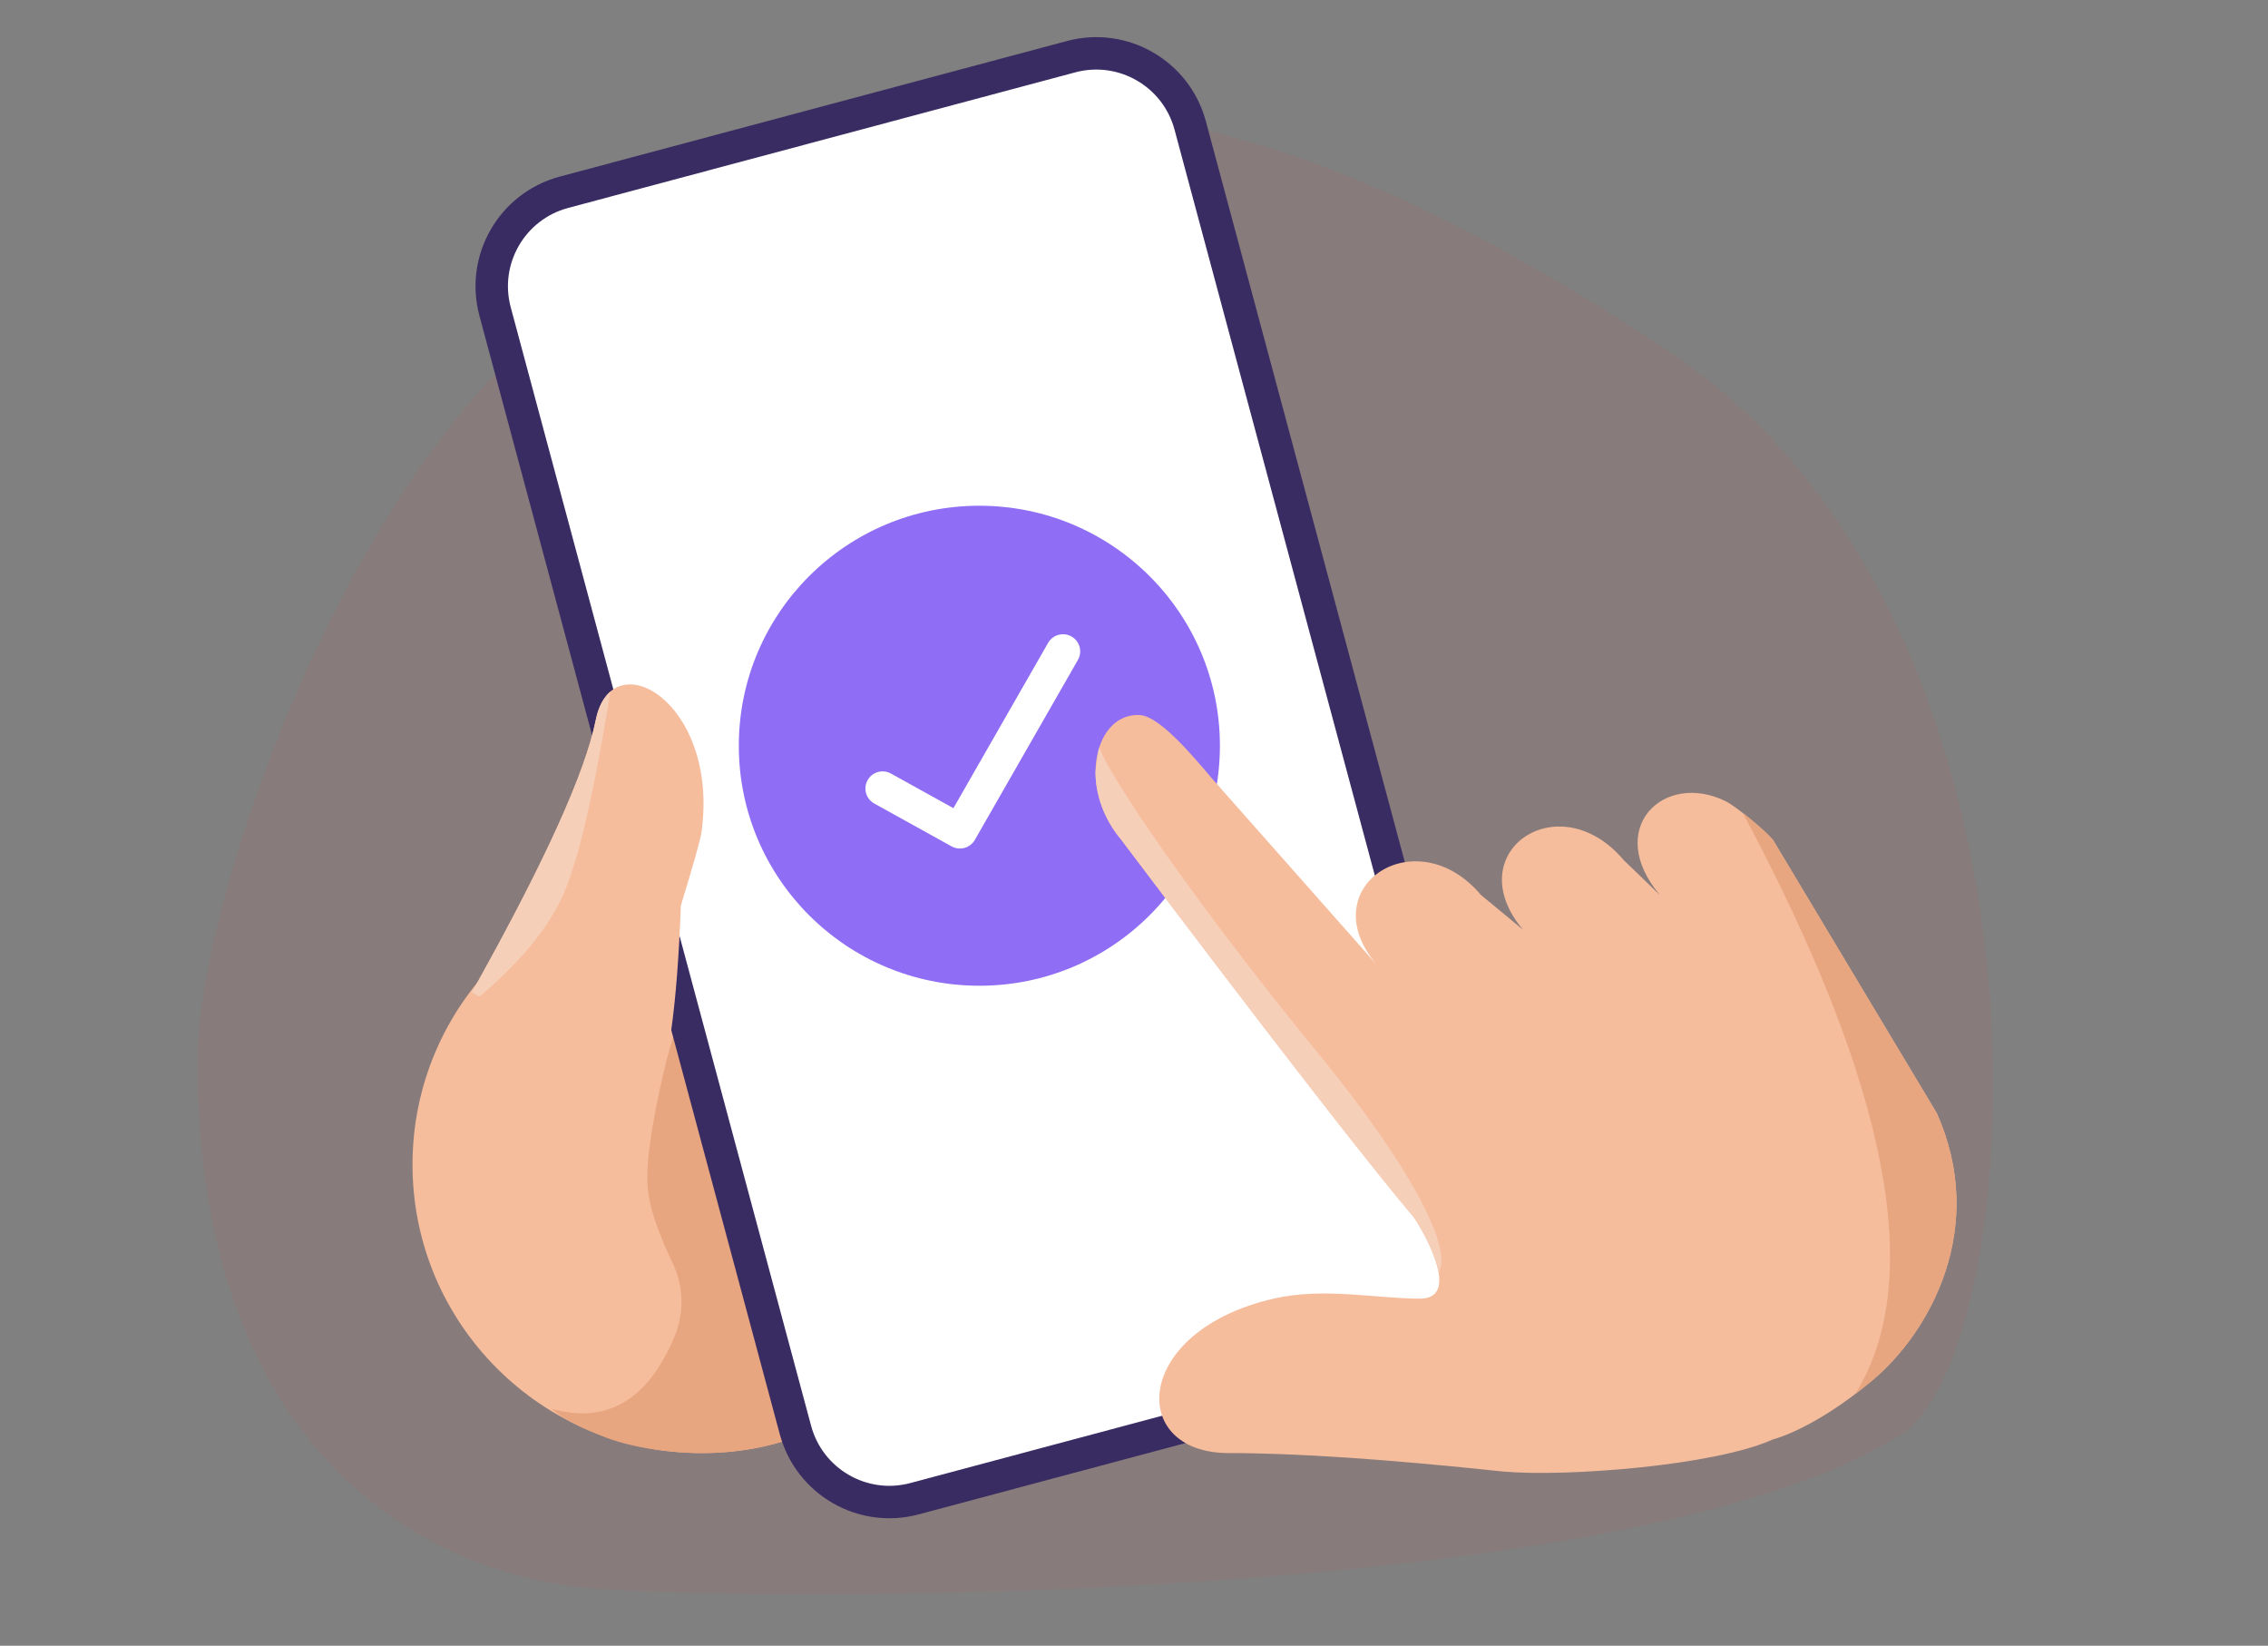 <svg xmlns="http://www.w3.org/2000/svg" width="204" height="148" viewBox="0 0 204 148">
    <rect x="0" y="0" width="204" height="148" fill="#808080" stroke="none"/>
    <g fill="none" fill-rule="evenodd">
        <path fill="#FF4241" fill-opacity=".07" fill-rule="nonzero" d="M52.524 142.761c-13.862-1.355-34.751-11.807-34.751-47.33 0-14.599 13.322-52.2 32.194-66.744C77.02 7.839 101.07-1.06 150.143 31.635c36.71 24.458 32.518 89.91 20.86 97.362-24.39 15.59-104.617 15.12-118.48 13.764z"/>
        <g transform="translate(37.09 67.182)">
            <ellipse cx="26.011" cy="37.552" fill="#F6BD9D" rx="25.997" ry="25.937"/>
            <path fill="#E7A580" d="M30.587.743L22.84 28.228l-.202.85c-1.171 5.026-1.658 8.577-1.46 10.654.154 1.601.848 3.721 2.083 6.36l.164.347c.986 2.063 1.045 4.446.164 6.555-2.39 5.717-6.064 7.894-11.022 6.53.953.922 2.743 1.72 3.777 2.144l.706.286c4.447 1.865 17.454 3.555 23.779-4.6 3.246-4.187-.168-23.056-10.242-56.61z"/>
        </g>
        <g>
            <path fill="#FFF" stroke="#392C62" stroke-width="2.917" d="M6.668 12.981c-2.335.628-4.194 2.14-5.312 4.08-1.119 1.94-1.497 4.307-.87 6.641l27.016 100.58c.626 2.33 2.137 4.188 4.075 5.307 1.938 1.119 4.303 1.5 6.635.876l45.631-12.197c2.336-.628 4.194-2.14 5.313-4.08 1.118-1.94 1.497-4.308.87-6.641L63.009 6.967c-.626-2.33-2.137-4.188-4.075-5.307C56.996.54 54.632.16 52.299.784L6.668 12.981z" transform="translate(44.045 4.313)"/>
            <g transform="translate(44.045 4.313) translate(22.41 41.167)">
                <ellipse cx="21.636" cy="21.583" fill="#8F6DF5" rx="21.636" ry="21.583"/>
                <path fill="#FFF" fill-rule="nonzero" d="M13.683 24.084c-.746-.414-1.687-.145-2.101.599-.415.744-.146 1.683.6 2.096l6.955 3.854c.74.41 1.672.15 2.092-.582l9.273-16.188c.423-.74.166-1.68-.575-2.103-.741-.423-1.685-.166-2.109.573l-8.515 14.865-5.62-3.114z"/>
            </g>
        </g>
        <g>
            <path fill="#F6BD9D" d="M47.919 13.377l3.248 3.13c-5.052-5.99.368-11.186 5.93-8.426.885.44 3.44 2.521 4.244 3.476L76.057 36.1c4.612 10.251-.537 19.68-5.819 24.089-5.282 4.41-8.897 5.273-8.897 5.273-5.207 2.357-18.557 3.395-24.25 2.893-10.425-1.109-18.667-1.663-24.727-1.663-9.09 0-8.633-10.978 4.059-13.887 4.536-1.04 9.244 0 13.166 0 4.048 0-.194-6.887-.592-7.358-4.34-5.146-13.094-16.442-26.264-33.89C-1.367 6.695.416.03 4.433.329c1.722.128 4.63 3.546 6.386 5.629l14.848 16.786c-5.857-6.945 3.55-13.182 9.407-6.238l3.778 3.12c-5.857-6.946 3.21-13.194 9.067-6.249z" transform="translate(98.136 63.98)"/>
            <path fill="#F6CFB9" d="M.686 3.406l.042-.14.133.298c2.09 4.49 10.866 16.53 18.96 26.439l1.068 1.306c7.43 9.15 11.733 16.85 10.376 19.158-.334-1.983-1.924-4.57-2.242-4.987l-1.013-1.217c-4.613-5.59-13.038-16.492-25.277-32.706C1.097 9.617.398 7.39.403 5.433l.186-1.25c.044-.305.078-.57.097-.777z" transform="translate(98.136 63.98)"/>
            <path fill="#E7A580" d="M61.341 11.557L76.057 36.1c4.612 10.251-.537 19.68-5.819 24.089-.517.431-1.018.829-1.5 1.195 6.376-10.278 3.005-27.697-10.113-52.256l.392.31c.925.742 1.885 1.598 2.324 2.119z" transform="translate(98.136 63.98)"/>
        </g>
        <g>
            <path fill="#F6BD9D" d="M5.345 28.847c6.48-11.556 10.197-19.722 11.152-24.5 1.432-7.165 11.111-1.64 9.515 10.063-.09.655-.71 2.863-1.861 6.624-.334 9.133-1.16 14.984-2.477 17.552-1.064 2.073-9.713 5.21-16.329-9.74z" transform="translate(37.09 60.402)"/>
            <path fill="#F6CFB9" d="M17.738 1.856l.076-.066-.246 1.501c-1.445 8.672-2.84 14.395-4.184 17.17-1.401 2.891-3.853 5.815-7.357 8.77l-.682-.384.582-1.041c6.12-11.007 9.644-18.826 10.57-23.458.229-1.147.67-1.968 1.24-2.492z" transform="translate(37.09 60.402)"/>
        </g>
    </g>
</svg>
